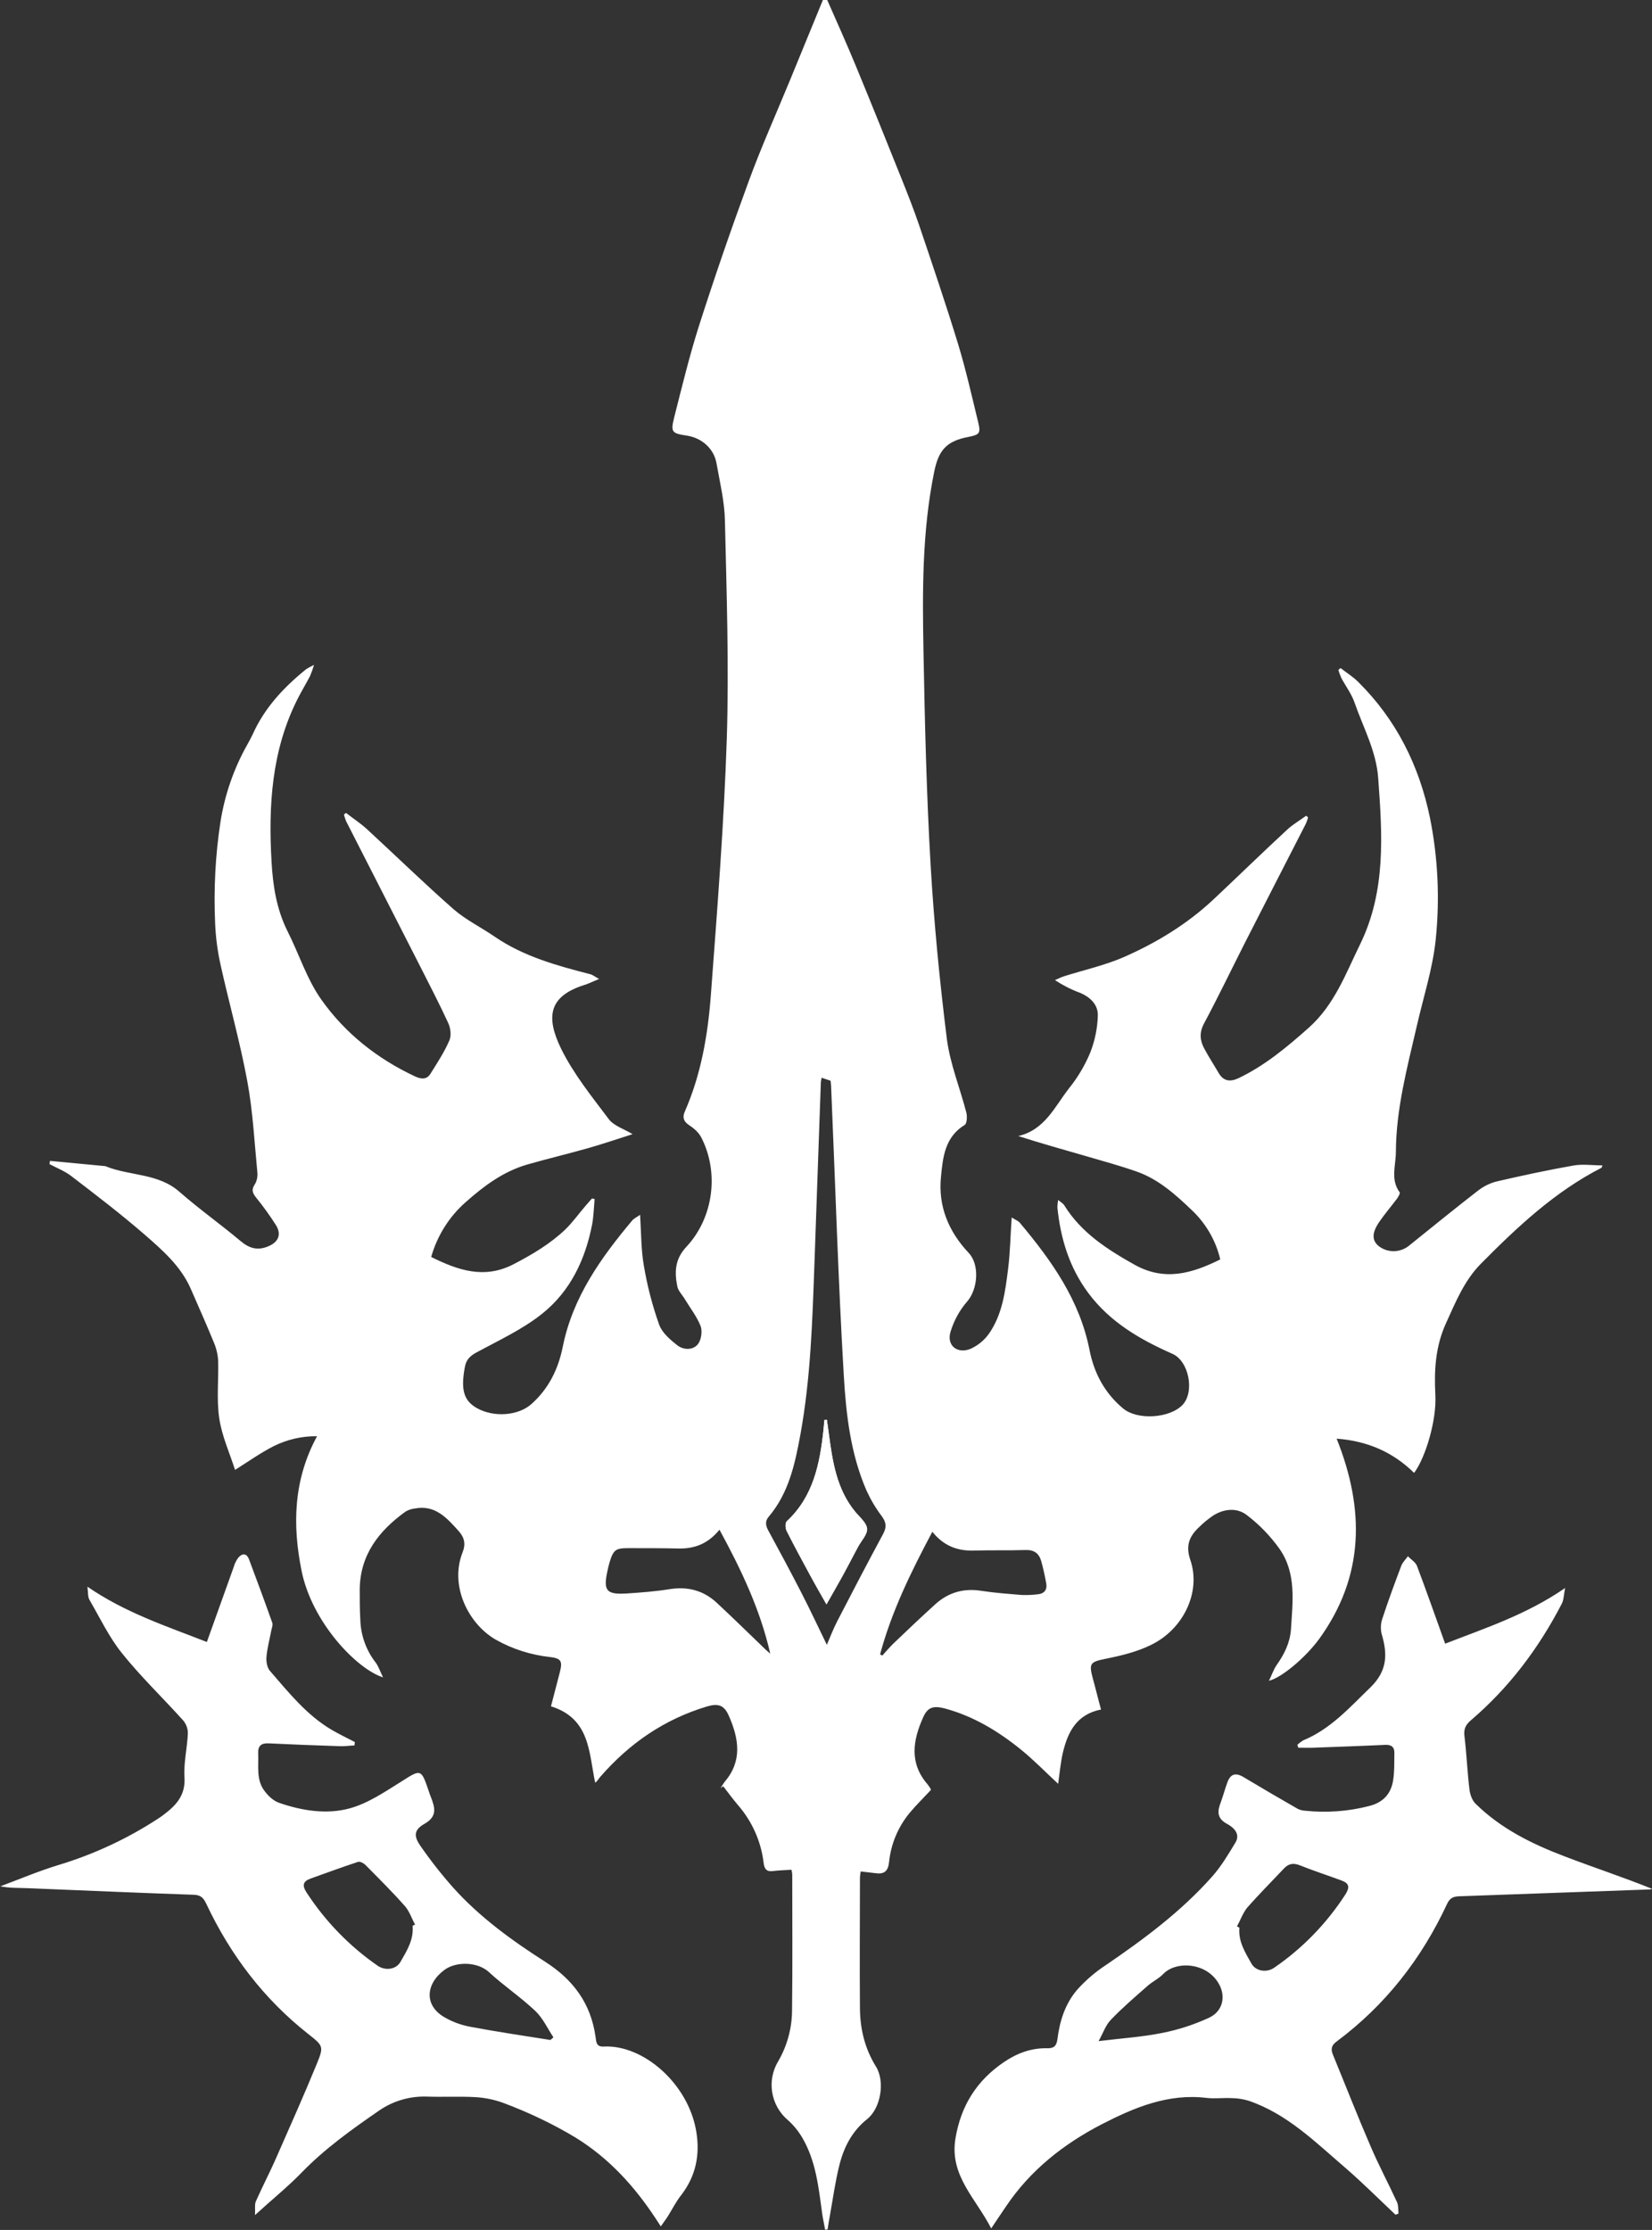 <svg xmlns:xlink="http://www.w3.org/1999/xlink" xmlns="http://www.w3.org/2000/svg" x="0" y="0" viewBox="0 0 878.5 1185.6" focusable="false" aria-hidden="true" class="classes-experience-vtosvo" width="878.5"  height="1185.6" ><rect x="0" y="0" width="878.5" height="1185.6" fill="#333333" stroke="none"/><g fill="#FFFFFF"><g fill="#FFFFFF"><path d="M562.7 948.4c-6.8-6.3-13-12.7-19.8-18.2-12.1-9.8-25.3-17.8-40.6-21.9-5.9-1.5-9-.7-11.4 4.8-5.5 12.2-7.4 24.3 2.3 35.5.6.8 1.2 1.6 1.7 2.5.1.2.1.4.1.6-3.9 4.2-7.8 8-11.3 12.2-6.1 7.4-9.9 16.4-10.9 26-.5 5-2.6 6.7-7.3 6-2.5-.3-4.9-.6-7.8-.9-.2 1.3-.4 2.5-.4 3.8 0 23-.2 46 0 69 .1 11 2.6 21.4 8.5 30.9 4.9 7.8 2.7 22.1-4.7 28-8 6.4-12.3 14.8-14.7 24.3-2.2 8.7-3.4 17.6-5 26.5-.5 2.6-.9 5.2-1.3 7.8l-1.3.2c-.5-2.9-1.2-5.8-1.6-8.7-1.9-13.9-3.3-27.9-10.6-40.3-2-3.4-4.5-6.5-7.5-9.2-9.3-7.8-11.5-21.2-5.2-31.5 4.8-8.3 7.3-17.7 7.3-27.3.3-24 .1-48 .1-72-.1-.8-.2-1.6-.4-2.4-3.5.2-6.8.3-10 .7s-4.4-1.1-4.8-4.2c-1.3-11.3-6-22-13.5-30.7-2.8-3.3-5.4-6.8-8-10.2l-1.4 1c.6-1.1 1.4-2.2 2.1-3.3 9.6-11.1 7.6-23.1 2.3-35.1-2.5-5.8-5.7-6.8-11.7-5-22.7 6.8-41.3 19.7-56.7 37.4-.9 1-1.4 2.2-2.7 3.1-3.4-16.2-2.7-34.1-23.5-40.6 1.5-5.7 3.1-11.9 4.7-18.1 1.5-5.8.8-7.4-5.2-8.1-10.1-1.1-19.9-4.2-28.8-9.2-14.5-8.3-24.8-28.5-17.7-46.5 1.8-4.5.9-8-2.2-11.4-6.2-6.9-12.4-13.9-23.1-11.9-1.8.2-3.6.8-5.1 1.7-14.1 10.2-24.1 22.9-24.3 41.3 0 5.3 0 10.7.3 16 .2 8.2 3 16.2 8 22.7 1.7 2.2 2.6 5.1 4.1 8.1-13.8-4.3-37.7-29-43.3-56.5-4.9-24.2-4.5-48.3 8.2-71.7-8-.1-15.9 1.7-23.1 5.3-6.7 3.4-12.9 7.8-20.5 12.6-2.9-9-7-18-8.4-27.4-1.5-10.1-.3-20.5-.6-30.8-.2-3.5-1.1-6.9-2.5-10.1-3.9-9.5-8.1-18.9-12.2-28.3-5.3-11.9-15-20.3-24.5-28.6-12.6-10.9-25.8-21-39-31.1-3.4-2.6-7.6-4.2-11.5-6.3l.3-1.7L56 620c.2 0 .3.1.5.2 12.8 5.1 27.8 3.5 39.1 13.6 10.4 9.1 21.7 17.1 32.3 26 4.6 3.9 9 5.2 14.6 2.9 5.4-2.2 7.3-6.1 4.4-11.1-3.3-5.2-6.9-10.2-10.8-15-1.7-2.2-2.5-3.9-.8-6.6 1.2-1.8 1.7-4 1.6-6.2-1.6-16.4-2.4-32.9-5.4-49-3.9-21.1-9.8-41.8-14.4-62.7-1.5-7-2.4-14.1-2.7-21.2-.8-18.1.1-36.3 2.9-54.3 2.3-14.3 7.1-28.1 14.2-40.7 1-1.7 1.9-3.5 2.8-5.3 6.3-14.2 16.6-25.2 28.5-34.8 1.4-.9 2.8-1.6 4.2-2.3-.6 2-1.3 4-2.1 5.9-2.2 4.2-4.7 8.3-6.8 12.5-13.7 27.3-15.4 56.6-13.7 86.2.7 12.6 2.6 25.1 8.4 36.8 6.2 12.2 10.3 25.6 18.1 36.6 12.6 17.8 29.6 31.3 49.6 40.7 3 1.4 6.2 2.2 8.4-1.3 3.6-5.8 7.4-11.5 10.1-17.8 1.1-2.6.6-6.6-.7-9.3-4.5-9.8-9.5-19.4-14.4-29.1-13.3-26.1-26.6-52.2-39.9-78.2-.4-1.1-.8-2.2-1.1-3.4l1.1-.9c3.7 2.9 7.7 5.5 11.1 8.6 15.4 14.2 30.5 28.9 46.2 42.7 6.6 5.7 14.7 9.6 21.9 14.6 15.4 10.5 33 15.3 50.8 19.9 1.2.3 2.2 1.2 4.6 2.5-3.5 1.4-5.8 2.6-8.2 3.3-18.3 5.9-20.4 16.6-12 33.8 6.6 13.4 16.3 25.4 25.4 37.5 2.8 3.6 8.2 5.2 12.6 7.9-7.5 2.4-15.5 5.1-23.5 7.4-10.9 3.1-21.9 5.7-32.7 8.8-12.6 3.7-22.8 11.3-32.5 19.9-8.8 7.7-15.2 17.9-18.4 29.2 14.3 7.1 28.4 12 44.1 3.7 9.8-5.1 19.2-10.7 27.2-18.3 3.9-3.8 7.1-8.3 10.7-12.5 1.2-1.4 2.4-2.7 3.5-4l1.4.3c-.4 4.5-.5 9-1.3 13.4-3.6 18.7-11.6 35.6-26.5 47.5-10.5 8.4-23.1 14.2-35.1 20.7-3.3 1.8-5.3 3.8-6 7.3-.1.3-.1.7-.2 1-2.1 11.6-.4 17.3 6.4 21.2 9 5.1 22 4.2 29.1-2.1 9.2-8.2 14.3-18.6 16.7-30.6 5.3-26.2 20.2-47.1 36.9-67 .9-1.1 2.5-1.8 4.2-3 .6 9.7.5 18.5 2 27.1 1.8 10.6 4.5 21.1 8.1 31.2 1.5 4.3 5.8 8 9.6 11 3.3 2.6 8.3 2.8 11-.5 1.8-2.2 2.5-6.9 1.5-9.6-2-5.1-5.6-9.7-8.5-14.5-1.3-2.2-3.4-4.2-3.9-6.6-1.6-7.7-1.3-14.6 4.8-21.1 14.5-15.5 17.5-39.6 7.9-58.2-1.4-2.7-4-4.9-6.6-6.6-3-2-3.4-4.3-2.1-7.2 8.6-19.6 12.2-40.5 13.8-61.6 3.4-45.5 7-91.1 8.5-136.7 1.2-38.6-.1-77.2-1-115.8-.2-10.2-2.7-20.4-4.5-30.6-1.4-7.7-7.8-13.4-15.8-14.6s-8.6-1.9-6.7-9.6c4.1-16.1 8-32.3 13-48.1 8.3-26 17.2-51.8 26.6-77.4 6.7-18.3 14.7-36.1 22.1-54.1C426 28.2 431.8 14.1 437.6 0h2.3c5.2 11.8 10.5 23.6 15.4 35.5 8.2 19.8 16.2 39.8 24.2 59.7 3.2 8 6.4 16.1 9.2 24.3 7.1 21 14.2 41.9 20.7 63.1 4.2 13.8 7.4 28 10.8 42 1.4 5.8.7 6.5-5.2 7.7-11.8 2.2-15.9 7.2-18.2 18.5-6.5 31.8-6.3 63.9-5.7 96 .7 37.8 1.6 75.6 3.8 113.4 1.8 30.7 4.8 61.5 8.6 92 1.7 13.4 7 26.2 10.4 39.4.5 2 .3 5.8-.9 6.5-10.5 6.4-11.6 17.1-12.6 27.5-1.6 15.7 4 29.1 14.7 40.5 6 6.3 4.9 19.4-.8 25.9-4.1 4.7-7.1 10.3-8.9 16.3-2 7.2 3.8 11.7 10.8 8.8 3.9-1.8 7.2-4.5 9.7-8 7.2-10.3 8.7-22.6 10.2-34.6 1.1-8.7 1.2-17.5 1.9-27.2 1.7 1.1 3.4 1.7 4.4 2.9 16.8 20 31.8 41.1 37 67.6 2.4 12.3 8.1 22.9 17.8 31 7.6 6.4 24.7 5.3 31.6-1.8 6.6-6.9 3.5-23.3-5.3-27.2-17.2-7.6-33.2-16.8-44.8-32.4-10.1-13.6-14.7-28.9-16.4-45.4 0-1.3.2-2.7.4-4 1.5 1.2 2.7 1.9 3.3 2.9 9 14.5 22.7 23.3 37.3 31.5 16.1 9 30.7 4.6 45.6-2.8-2.3-9.9-7.5-18.9-14.8-25.9-8.8-8.4-17.9-16.7-29.6-20.8-9.1-3.2-18.4-5.7-27.6-8.4-11.8-3.4-23.6-6.7-35.4-10.5 14.2-3.3 19.4-15.7 27-25.4 4.6-5.7 8.4-12.1 11.2-18.8 2.5-6.3 3.9-13 4.1-19.8.2-5.8-4-9.9-9.6-12.2-4.6-1.7-9.1-4-13.2-6.7 1.7-.7 3.3-1.6 5-2.1 10.5-3.3 21.3-5.7 31.3-10 17.6-7.7 33.9-17.6 48-30.8 13.1-12.3 26-24.9 39.2-37.1 3-2.8 6.7-4.9 10.1-7.4l1 .9c-.3 1.2-.7 2.3-1.2 3.4-10.8 21.1-21.6 42.1-32.3 63.1-7.3 14.4-14.3 29-21.9 43.2-2.5 4.8-2.1 8.9.2 13.2s5.1 8.6 7.6 12.9 5.9 5 10.5 2.9c14.2-6.8 25.9-16.6 37.6-27 13.6-12.2 19.5-28.6 27.2-44.3 13.8-28.3 11.8-58.2 9.6-88.2-1-14.5-8-27-12.6-40.3-1.6-4.6-4.7-8.7-7-13-.6-1.4-1.2-2.9-1.6-4.3l1.2-1c3.2 2.5 6.6 4.6 9.4 7.4 20.2 20 32.4 44.5 38.1 72.1 4.3 21.3 5.3 43.1 3.1 64.7-1.6 15.6-6.6 30.8-10.1 46.2-5.1 22.1-11 44-11.1 66.9 0 7.1-3 14.6 2 21.4.4.5-.7 2.4-1.4 3.4-3.1 4.1-6.5 8.1-9.4 12.3-3.9 5.7-4 9.6-.7 12.6 4.6 3.9 11.3 4 16.1.4 12.3-9.9 24.6-19.9 37.1-29.6 3-2.3 6.4-4 10.1-4.9 13.4-3.1 26.9-6 40.5-8.4 5-.9 10.2-.1 15.5-.1-.2.5-.2 1.1-.5 1.3-24.8 12.7-44.8 31.5-64.1 51-8.8 8.9-13.4 20.3-18.5 31.5-5.7 12.5-6.4 25.1-5.7 38.4s-5.2 33.1-11.3 41.3c-11.3-11.1-24.9-17-41.2-18.2 15 37.5 14.8 73.2-9.3 106.5-7.5 10.2-20.3 20.8-26.7 22.2 1.6-3.2 2.5-6.1 4.2-8.5 4-5.7 7-11.7 7.5-18.8.9-14.6 3-29.7-6-42.7-4.9-6.9-10.8-13-17.5-18.1-5.2-4-12.1-3.4-17.9.3-2.6 1.8-5.1 3.8-7.3 6-5.2 4.8-7.5 9.8-4.8 17.6 5.8 17-3.6 36.9-21.2 45.3-7.2 3.5-15.3 5.5-23.2 7.1-8.9 1.8-9.7 2.3-7.4 10.8 1.5 5.4 2.8 10.9 4.3 16.3-13.1 2.6-17.7 12.1-20.3 23-1.2 5.2-1.7 10.9-2.5 16.5zM436.9 573c-.2 1.4-.4 2-.4 2.6-1.1 32.1-2.3 64.2-3.4 96.3-1.1 30.5-2 60.9-7.5 91-2.9 15.7-6.2 31-16.9 43.6-2 2.4-1.5 4.7-.1 7.3 6 11 11.9 22 17.6 33.1 4.8 9.3 9.2 18.8 13.5 27.6 1.6-3.7 3.3-8.2 5.5-12.5 8-15.5 16.1-31 24.4-46.4 2-3.7 1.7-6.2-.7-9.5-3.2-4.2-5.9-8.8-8.1-13.6-8.5-19.5-10.9-40.6-12.1-61.4-3-50.9-4.5-101.8-6.7-152.7 0-1.3-.2-2.6-.3-3.8l-4.8-1.6zm-54.3 240.3c-6.1 7.5-13.2 10.1-21.5 10-9-.2-18-.2-27-.2-6.7 0-7.9.9-9.9 7.4-.4 1.4-.8 2.9-1.1 4.4-2.4 10.8-.8 13 10.3 12.3 7.6-.5 15.3-1.1 22.8-2.3 9.5-1.5 17.9.7 24.9 7.2 8.8 8.2 17.3 16.5 25.9 24.8.8.8 1.7 1.5 2.6 2.3-5.3-23.3-15.3-44.4-27-65.9zm85.4 66.3 1.2.6c1.9-2.1 3.7-4.2 5.7-6.2 7.4-7.1 14.9-14.2 22.5-21.1 7-6.3 15.1-8.6 24.5-7.1 7.1 1.1 14.2 1.6 21.3 2.2 3 .1 6 0 8.9-.4 3.2-.3 4.8-2.4 4.3-5.5-.7-4.1-1.6-8.1-2.7-12.1-1.2-4.2-3.9-6.1-8.5-5.9-9.1.3-18.3 0-27.5.3-8.6.2-15.9-2.5-21.9-10-11.5 21.6-21.7 42.5-27.8 65.2zm59.1 305.2c-8.2-16.1-22.3-28.1-19-47.9 2.9-17.4 11.3-30.7 25.7-40.5 6.9-4.7 14.5-7.6 23-7.4 3.6.1 5-1.2 5.5-4.7 1.2-9.7 4.1-19 10.6-26.5 4.4-4.9 9.5-9.3 15-12.9 20.4-13.9 40.2-28.6 56.7-47.2 4.8-5.4 8.6-11.8 12.4-18.1 2.8-4.7-1.2-8.1-4.3-9.8-5.9-3.1-5.3-7.1-3.4-11.9 1.2-3.3 2.1-6.7 3.3-10 1.7-4.9 4.5-5.6 8.8-3 9.5 5.7 19.1 11.3 28.7 16.8 1.2.6 2.5.9 3.8 1 11.5 1.2 23 .4 34.2-2.5 7.6-1.9 11.8-6.7 12.8-14.1.7-4.6.5-9.3.6-13.9.1-3.4-1.6-4.7-5-4.5-12.6.6-25.3 1-37.9 1.5-2.7.1-5.4 0-8.2 0l-.5-1.5c.9-.9 2-1.7 3.1-2.4 14.6-6 24.7-17.5 35.8-28.2 9.1-8.9 9.1-17.8 5.9-28.5-.6-2.7-.5-5.4.4-8 3.1-9.5 6.6-18.9 10.1-28.2.7-1.8 2.3-3.3 3.5-5 1.6 1.7 4 3.1 4.8 5.1 5.1 13.5 9.9 27.2 15 41.4 21.3-8.3 43.2-15.4 63.8-29.6-.7 3.5-.7 6.1-1.7 8.2-12.3 23.8-28.1 44.8-48.5 62.2-2.9 2.5-3.8 4.8-3.3 8.6 1.1 9.2 1.5 18.6 2.6 27.9.3 2.7 1.4 6 3.3 7.8 13.4 13.2 30 21.4 47.4 28 15.4 5.9 31 11 46.6 17.3-.8.2-1.7.3-2.5.3-33.5 1.2-66.9 2.4-100.4 3.6-3 .1-4.8 1-6.2 3.9-13.6 29.3-32.9 54-58.8 73.3-2.6 1.9-3.2 3.8-2.1 6.7 6.7 16.3 13.1 32.7 20.1 48.9 4.3 10.1 9.5 19.8 14.1 29.8.8 1.8.6 4 .8 6.1l-1.6.6c-8.8-8.3-17.3-16.8-26.4-24.7-16-13.7-31.1-28.9-51.7-35.9-3-.9-6.2-1.4-9.3-1.4-4.3-.2-8.7.4-13-.1-20.4-2.5-38.5 5.1-55.8 14-20.3 10.5-38.1 24.5-51 43.8-2.5 3.6-4.7 7-7.8 11.6zm130.7-160.6 1.3.7c-.7 7.3 3.1 13.2 6.4 19.1 2.4 4.2 8.3 4.9 12.2 2.1 15-10.3 27.8-23.5 37.7-38.8 2.5-3.9 2.1-6-2-7.5-7.3-2.7-14.7-5.1-22-8-3.4-1.4-6-1.1-8.5 1.5-6.6 7-13.4 13.8-19.8 21.1-2.2 2.8-3.5 6.5-5.3 9.8zm-73.6 61c12.2-1.5 23.1-2.2 33.6-4.3 8.8-1.7 17.3-4.5 25.3-8.2 7.3-3.5 8.8-11.4 5.1-17.9-6.4-11.5-22.8-12.4-29.6-5.3-2.4 2.5-5.7 4-8.3 6.3-6.7 5.9-13.5 11.7-19.6 18.1-2.8 2.9-4.1 7.1-6.5 11.3zM46.5 843.6c20.2 13.9 42.1 21 63.5 29.4 4.9-13.7 9.6-26.8 14.3-39.9.5-1.8 1.3-3.4 2.4-4.9 2-2.3 4.3-2.7 5.7.8 4.2 11.2 8.4 22.5 12.4 33.8.4 1.1-.2 2.6-.5 3.9-.9 4.8-2.2 9.5-2.6 14.2-.2 2.4.3 5.7 1.8 7.4 9.9 11.4 19.4 23.4 32.7 31.3 4.1 2.4 8.3 4.4 12.5 6.6l-.2 1.8c-2.6.1-5.1.5-7.7.4-12.6-.4-25.3-.9-37.9-1.5-4.1-.2-5.8 1.4-5.6 5.4.3 6.9-1.2 14.2 3.6 20.2 1.9 2.5 4.6 5 7.5 6 12.1 4.2 25.2 6.3 37.4 3 10-2.7 19.1-9 28.1-14.6 9.7-6.2 10.1-6.4 13.8 4.5.5 1.4.9 2.8 1.5 4.2 2.1 5.5 3.5 10.1-3.5 14.1-5.5 3.1-5.8 6.4-2.2 11.6 5.4 7.8 11.2 15.2 17.5 22.3 14.1 15.7 31.2 28.1 48.9 39.4 15 9.6 24.3 22.2 26.8 39.9.4 2.5.2 5.4 4.3 5.2 20.9-1.2 45.2 19.7 49.3 45.4 2 12.3-.3 23.5-8 33.5-2.8 3.5-4.8 7.6-7.2 11.4-1 1.6-2.2 3.1-3.7 5.3-1.2-1.9-2-3.1-2.8-4.3-11.3-17.1-24.7-31.9-42.5-42.9-12.3-7.4-25.2-13.5-38.6-18.5-4.7-1.7-9.6-2.7-14.5-3-8.6-.5-17.3 0-26-.3-9.1-.3-18 2.3-25.5 7.5-14.5 10-28.8 20.2-41.2 33-7.3 7.5-15.5 14.1-24.7 22.5.2-3.3-.3-5.7.5-7.4 3.6-8.1 7.7-15.9 11.2-24 7.1-16.1 14.3-32.3 21-48.6 4-9.7 3.7-9.9-4.4-16.3-23.6-18.6-41.3-41.9-54.1-69-1.4-2.9-2.6-4.8-6.5-5-29.5-1-58.9-2.3-88.4-3.5-4.8-.2-9.6 0-14.7-1 10.2-3.8 20.1-8 30.5-11.2 19-5.7 37.1-14.1 53.7-25 1.1-.7 2.2-1.5 3.2-2.3 6.4-4.9 11.1-10.2 10.5-19.5-.5-7.7 1.5-15.6 1.8-23.4 0-2.5-.9-4.9-2.5-6.8-10.8-12-22.5-23.2-32.6-35.8-6.8-8.5-11.6-18.6-17.1-28.1-1.1-1.7-.8-4.2-1.2-7.2zm172.9 180.3 1.3-.7c-1.8-3.3-3-7.1-5.4-9.8-6.7-7.6-13.9-14.7-21-21.9-.9-.9-2.8-1.9-3.9-1.6-8.5 2.8-16.9 5.9-25.3 8.9-4.1 1.5-4.5 3.7-2 7.5 9.9 15.2 22.7 28.4 37.7 38.8 4 2.8 9.9 2.1 12.2-2.1 3.4-5.9 7.1-11.8 6.4-19.1zm73.3 60.7 1.6-1.4c-3.1-4.7-5.6-10.2-9.6-14-7.8-7.4-16.8-13.4-24.7-20.7-6.1-5.6-17.5-5.7-23.6-1.2-10.1 7.4-11.1 19.1.3 25.4 4 2.3 8.4 3.9 13 4.8 14.2 2.7 28.6 4.8 43 7.1z" fill="#FFFFFF"></path><path d="M439.5 853c2.9-5.2 5.8-10.1 8.6-15.2s5.4-10.3 8.2-15.4c1.7-3.2 5-6.6 4.8-9.6s-3.9-6.1-6.2-8.9c-10.1-12.2-12.2-27-14.2-42l-1-7.1-1.3.2c-.2 1.8-.3 3.6-.5 5.4-2 18-5.4 35.3-19.5 48.4-.9.8-.8 3.7-.1 5.1 4 8 8.4 15.9 12.6 23.8 2.8 5.2 5.8 10.3 8.6 15.3z" fill="#FFFFFF"></path><path d="M439.5 853c-2.9-5-5.8-10.2-8.6-15.3-4.3-7.9-8.6-15.8-12.6-23.8-.7-1.4-.8-4.2.1-5.1 14.1-13.1 17.6-30.5 19.5-48.4.2-1.8.3-3.6.5-5.4l1.3-.2 1 7.1c2 14.9 4.1 29.8 14.2 42 2.4 2.8 6 5.8 6.2 8.9s-3.1 6.4-4.8 9.6c-2.7 5.1-5.4 10.3-8.2 15.4s-5.7 10.1-8.6 15.2z" fill="#FFFFFF"></path></g></g></svg>